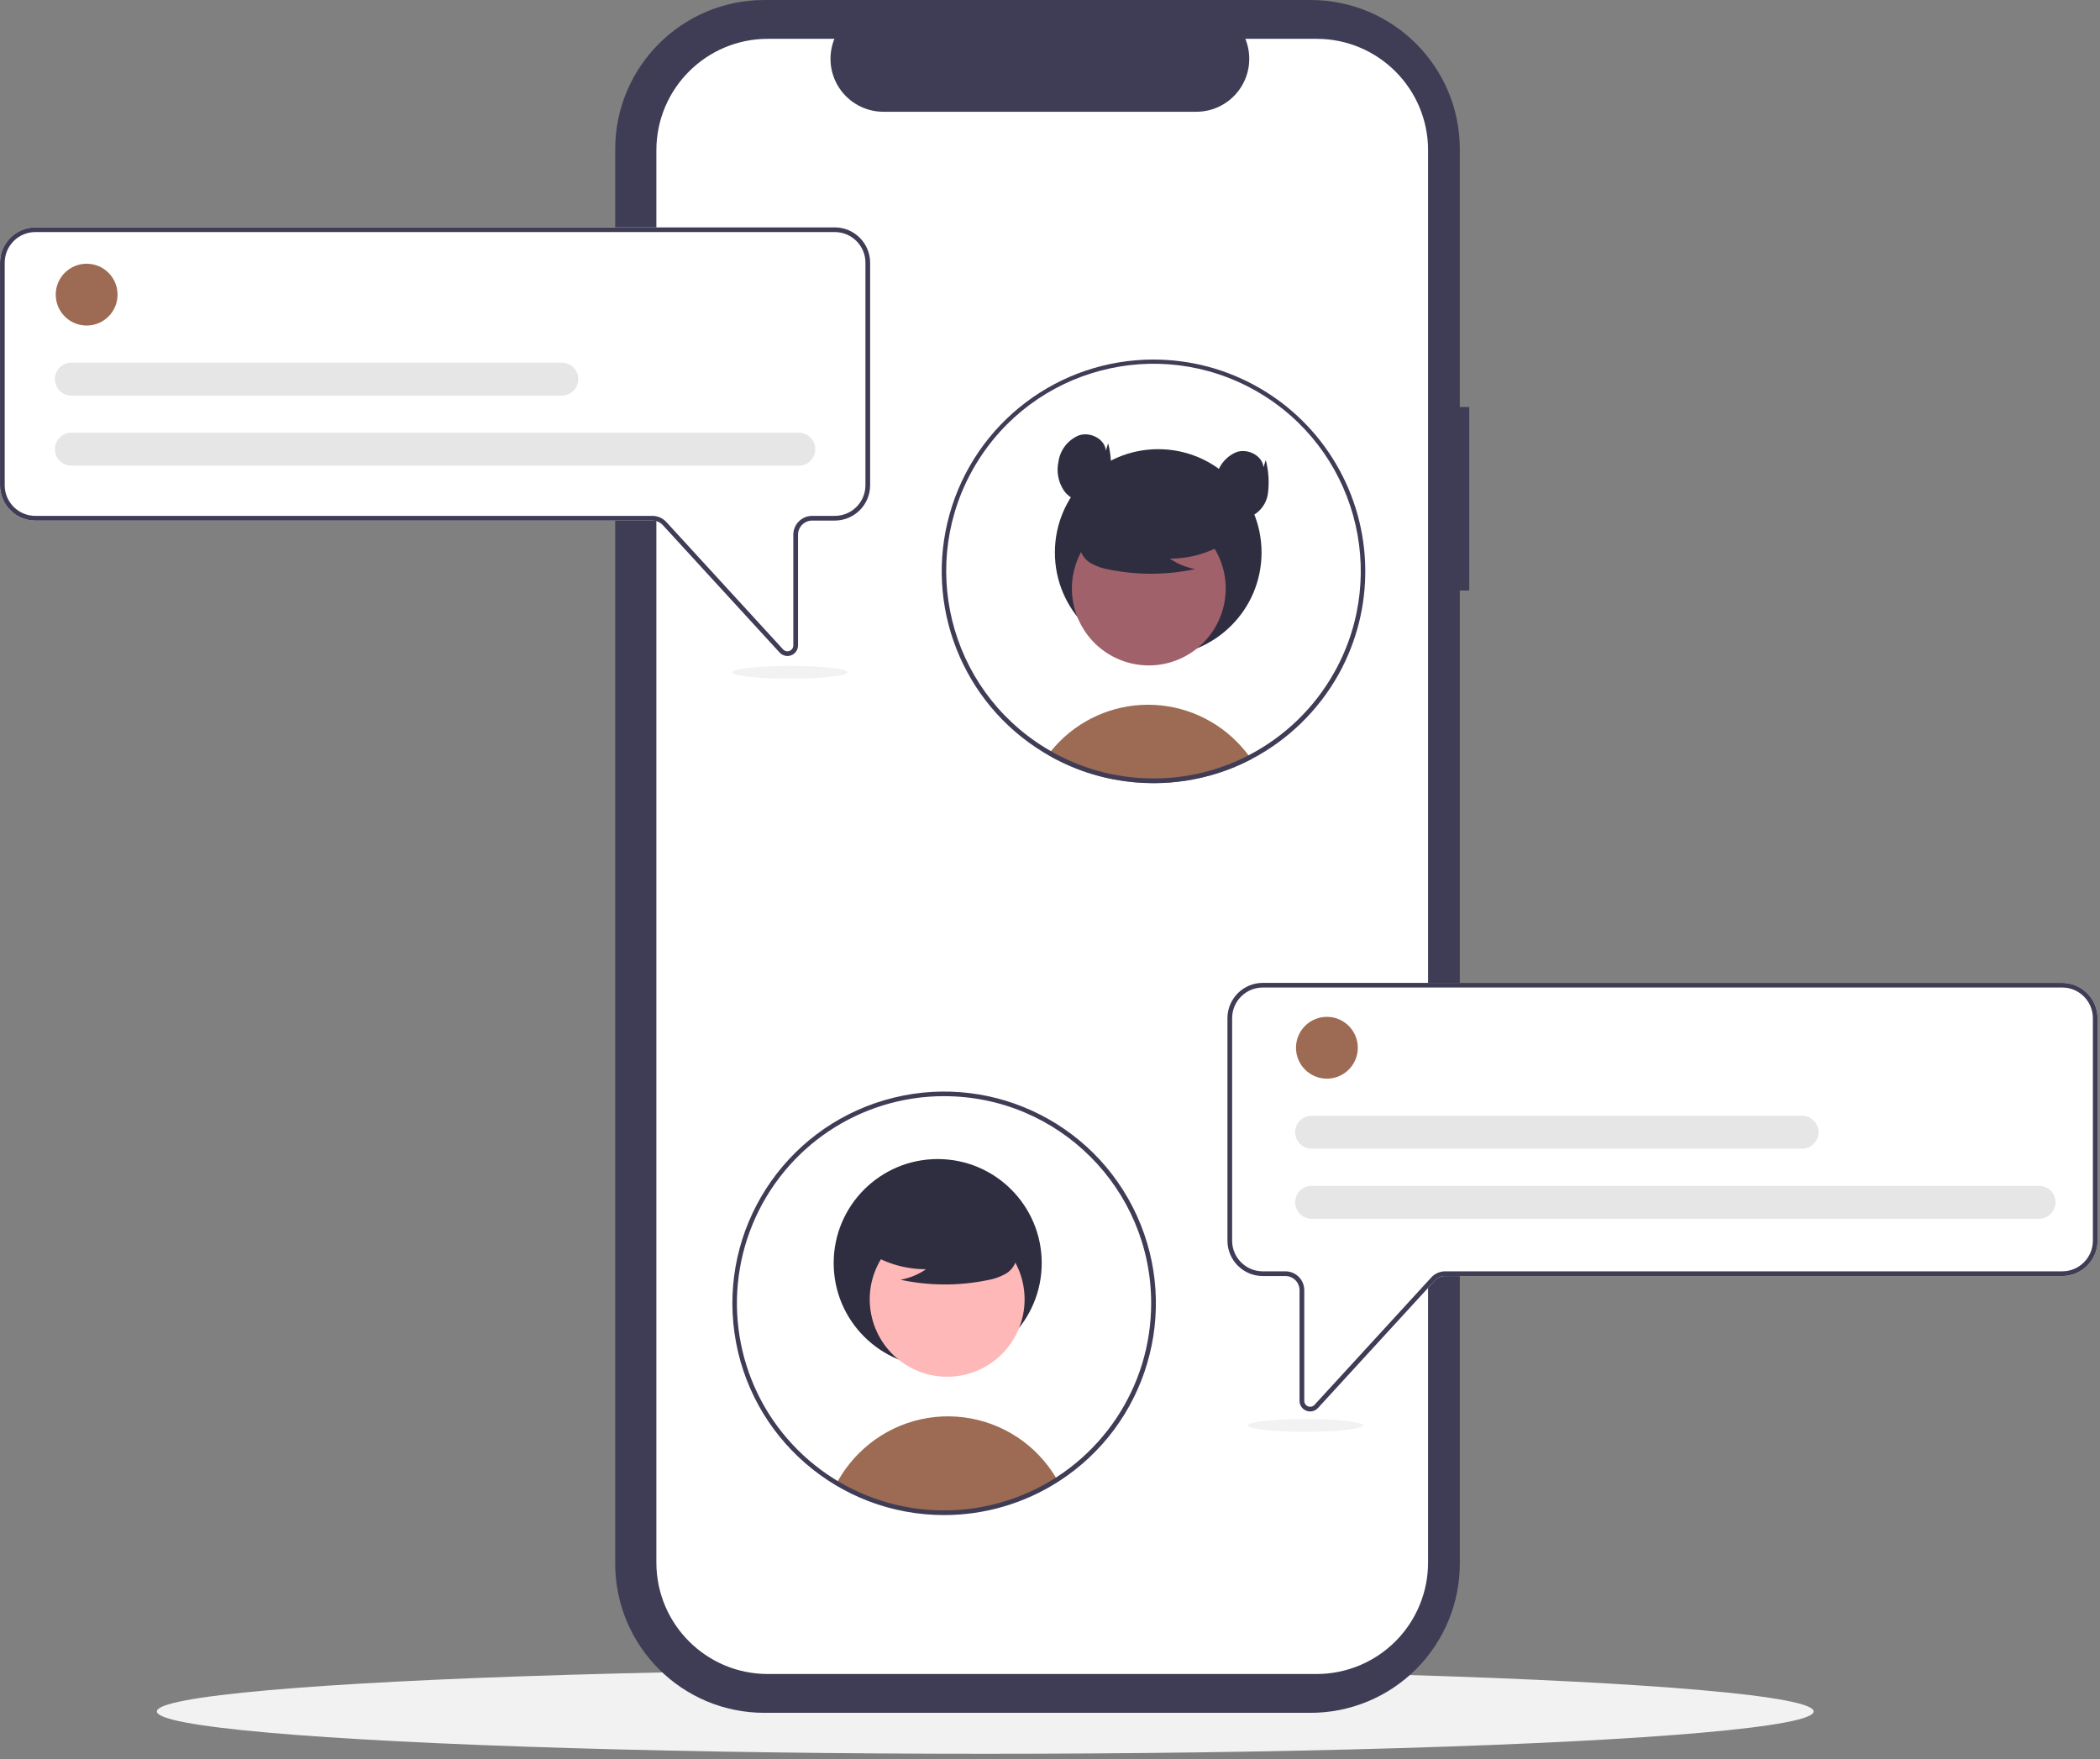 <?xml version="1.0" encoding="UTF-8"?>
<svg width="351px" height="294px" viewBox="0 0 351 294" version="1.1" xmlns="http://www.w3.org/2000/svg" xmlns:xlink="http://www.w3.org/1999/xlink">
    <rect x="0" y="0" width="351" height="294" fill="#808080" stroke="none"/>
    <title>undraw_Chatting_re_j55r</title>
    <g id="Page-1" stroke="none" stroke-width="1" fill="none" fill-rule="evenodd">
        <g id="A0" transform="translate(-1393, -1732)" fill-rule="nonzero">
            <g id="undraw_Chatting_re_j55r" transform="translate(1393, 1732)">
                <ellipse id="Oval" fill="#F2F2F2" cx="164.677" cy="286.047" rx="138.462" ry="7.08"></ellipse>
                <path d="M245.572,68.03 L243.998,68.03 L243.998,24.94 C243.998,11.166 232.832,-2.84217094e-14 219.058,-2.84217094e-14 L127.766,-2.84217094e-14 C113.992,-2.84217094e-14 102.826,11.166 102.826,24.94 L102.826,261.34 C102.826,275.114 113.992,286.28 127.766,286.28 L219.059,286.28 C225.673,286.28 232.017,283.652 236.694,278.975 C241.371,274.298 243.999,267.954 243.999,261.34 L243.999,98.702 L245.572,98.702 L245.572,68.03 Z" id="Path" fill="#3F3D56"></path>
                <path d="M238.691,25.114 L238.691,261.164 C238.692,266.104 236.729,270.842 233.237,274.335 C229.744,277.828 225.006,279.791 220.066,279.791 L128.334,279.791 C118.048,279.791 109.709,271.452 109.709,261.166 L109.709,25.114 C109.711,14.829 118.049,6.491 128.334,6.491 L139.463,6.491 C138.353,9.22 138.672,12.322 140.316,14.767 C141.959,17.212 144.711,18.679 147.657,18.681 L199.957,18.681 C202.903,18.68 205.656,17.213 207.3,14.768 C208.944,12.323 209.264,9.22 208.153,6.491 L220.068,6.491 C230.354,6.491 238.693,14.83 238.693,25.116 L238.691,25.114 Z" id="Path" fill="#FFFFFF"></path>
                <path d="M209.139,126.897 C208.529,127.216 207.909,127.516 207.278,127.797 C206.703,128.056 206.12,128.3 205.528,128.529 L204.871,128.777 C203.129,129.409 201.34,129.902 199.521,130.252 C198.62,130.429 197.708,130.568 196.783,130.669 C196.02,130.756 195.249,130.817 194.47,130.854 C193.915,130.882 193.361,130.893 192.802,130.893 C190.59,130.894 188.382,130.687 186.209,130.275 C185.642,130.175 185.088,130.051 184.533,129.917 C181.85,129.274 179.253,128.315 176.796,127.061 C176.576,126.951 176.355,126.833 176.135,126.719 C175.808,126.546 175.49,126.365 175.171,126.176 C175.324,125.964 175.49,125.755 175.659,125.551 C179.381,120.938 184.891,118.126 190.811,117.818 C196.731,117.51 202.502,119.736 206.683,123.938 C207.4,124.658 208.065,125.428 208.673,126.243 C208.836,126.461 208.993,126.677 209.139,126.897 Z" id="Path" fill="#9D6B53"></path>
                <circle id="Oval" fill="#2F2E41" cx="193.588" cy="92.346" r="17.272"></circle>
                <circle id="Oval" fill="#A0616A" transform="translate(192.015, 98.362) rotate(-28.663) translate(-192.015, -98.362) " cx="192.015" cy="98.362" r="12.855"></circle>
                <path d="M205.524,90.277 C202.586,92.302 199.1,93.379 195.532,93.365 C196.805,94.247 198.254,94.843 199.779,95.112 C195.036,96.129 190.133,96.157 185.379,95.193 C184.322,95.024 183.302,94.674 182.364,94.158 C181.419,93.63 180.742,92.725 180.503,91.669 C180.187,89.869 181.594,88.224 183.055,87.119 C187.587,83.745 193.394,82.585 198.874,83.958 C200.677,84.321 202.318,85.248 203.559,86.606 C204.792,88.024 204.952,90.082 203.953,91.674 L205.524,90.277 Z" id="Path" fill="#2F2E41"></path>
                <path d="M192.807,60.093 C176.941,60.092 163.012,70.647 158.722,85.923 C154.433,101.198 160.831,117.462 174.379,125.72 L174.607,125.854 C174.796,125.968 174.984,126.078 175.173,126.184 C175.492,126.373 175.81,126.554 176.137,126.727 C176.357,126.841 176.578,126.959 176.798,127.069 C179.255,128.322 181.852,129.279 184.535,129.92 C185.09,130.054 185.644,130.176 186.211,130.278 C188.384,130.69 190.592,130.897 192.804,130.896 C193.363,130.896 193.917,130.884 194.472,130.857 C195.251,130.822 196.022,130.76 196.785,130.672 C197.71,130.57 198.622,130.431 199.523,130.255 C201.342,129.905 203.131,129.412 204.873,128.78 L205.53,128.532 C206.124,128.304 206.707,128.06 207.28,127.8 C207.909,127.517 208.53,127.217 209.141,126.9 C215.265,123.693 220.326,118.778 223.711,112.751 C223.727,112.72 223.747,112.688 223.762,112.657 C229.838,101.693 229.663,88.333 223.302,77.532 C216.94,66.73 205.34,60.099 192.805,60.097 L192.807,60.093 Z M223.119,112.193 C223.088,112.248 223.06,112.303 223.029,112.354 C219.711,118.292 214.721,123.123 208.679,126.247 C208.079,126.562 207.467,126.857 206.842,127.132 C206.327,127.364 205.8,127.584 205.269,127.789 C205.045,127.876 204.817,127.962 204.588,128.041 C203.083,128.591 201.541,129.033 199.974,129.363 C198.811,129.611 197.636,129.796 196.453,129.918 C195.725,129.997 194.986,130.052 194.242,130.079 C193.766,130.099 193.286,130.11 192.806,130.11 C190.665,130.113 188.529,129.914 186.426,129.516 C185.146,129.28 183.882,128.97 182.638,128.588 C180.745,128.003 178.905,127.257 177.138,126.358 C176.938,126.252 176.729,126.146 176.528,126.035 C176.241,125.882 175.95,125.724 175.667,125.555 C175.455,125.437 175.242,125.311 175.034,125.185 C174.912,125.114 174.79,125.039 174.668,124.965 C158.542,115.061 153.348,94.049 163.002,77.773 C172.657,61.496 193.586,55.979 210.009,65.382 C226.433,74.785 232.271,95.627 223.122,112.193 L223.119,112.193 Z" id="Shape" fill="#3F3D56"></path>
                <path d="M184.842,75.312 C184.656,73.358 182.262,72.155 180.39,72.745 C178.529,73.485 177.204,75.163 176.917,77.145 C176.556,78.784 176.863,80.5 177.769,81.913 C178.716,83.323 180.399,84.052 182.076,83.779 C183.931,83.218 185.295,81.636 185.576,79.719 C185.821,77.837 185.698,75.925 185.215,74.089 L184.842,75.312 Z" id="Path" fill="#2F2E41"></path>
                <path d="M211.189,78.103 C211.003,76.149 208.609,74.946 206.737,75.536 C204.876,76.276 203.551,77.954 203.264,79.936 C202.903,81.575 203.21,83.291 204.116,84.704 C205.063,86.114 206.746,86.843 208.423,86.57 C210.278,86.009 211.642,84.427 211.923,82.51 C212.168,80.628 212.045,78.716 211.562,76.88 L211.189,78.103 Z" id="Path" fill="#2F2E41"></path>
                <path d="M131.611,109.644 C131.116,109.644 130.644,109.434 130.311,109.068 L110.792,87.774 C110.344,87.287 109.713,87.009 109.051,87.008 L5.904,87.008 C2.648,87.002 0.01,84.364 0.004,81.108 L0.004,43.908 C0.01,40.652 2.648,38.014 5.904,38.008 L139.537,38.008 C142.793,38.014 145.431,40.652 145.437,43.908 L145.437,81.108 C145.431,84.364 142.793,87.002 139.537,87.008 L135.747,87.008 C134.443,87.01 133.387,88.066 133.385,89.37 L133.385,107.87 C133.388,108.601 132.939,109.258 132.256,109.52 C132.051,109.601 131.832,109.643 131.611,109.644 L131.611,109.644 Z" id="Path" fill="#FFFFFF"></path>
                <path d="M131.611,109.644 C131.116,109.644 130.644,109.434 130.311,109.068 L110.792,87.774 C110.344,87.287 109.713,87.009 109.051,87.008 L5.904,87.008 C2.648,87.002 0.01,84.364 0.004,81.108 L0.004,43.908 C0.01,40.652 2.648,38.014 5.904,38.008 L139.537,38.008 C142.793,38.014 145.431,40.652 145.437,43.908 L145.437,81.108 C145.431,84.364 142.793,87.002 139.537,87.008 L135.747,87.008 C134.443,87.01 133.387,88.066 133.385,89.37 L133.385,107.87 C133.388,108.601 132.939,109.258 132.256,109.52 C132.051,109.601 131.832,109.643 131.611,109.644 L131.611,109.644 Z M5.904,38.788 C3.079,38.791 0.79,41.08 0.787,43.905 L0.787,81.105 C0.79,83.93 3.079,86.219 5.904,86.222 L109.047,86.222 C109.929,86.223 110.771,86.593 111.368,87.243 L130.887,108.537 C131.161,108.837 131.591,108.937 131.97,108.79 C132.348,108.643 132.597,108.278 132.597,107.872 L132.597,89.372 C132.599,87.634 134.008,86.225 135.746,86.223 L139.535,86.223 C142.36,86.22 144.649,83.931 144.652,81.106 L144.652,43.906 C144.649,41.081 142.36,38.792 139.535,38.789 L5.904,38.788 Z" id="Shape" fill="#3F3D56"></path>
                <circle id="Oval" fill="#9D6B53" cx="14.482" cy="49.246" r="5.166"></circle>
                <path d="M133.51,77.832 L11.931,77.832 C10.409,77.832 9.175,76.598 9.175,75.076 C9.175,73.555 10.409,72.321 11.931,72.321 L133.51,72.321 C135.032,72.321 136.266,73.555 136.266,75.076 C136.266,76.598 135.032,77.832 133.51,77.832 Z" id="Path" fill="#E6E6E6"></path>
                <path d="M93.902,66.121 L11.931,66.121 C10.409,66.121 9.175,64.887 9.175,63.365 C9.175,61.844 10.409,60.61 11.931,60.61 L93.902,60.61 C95.424,60.61 96.657,61.844 96.657,63.365 C96.657,64.887 95.424,66.121 93.902,66.121 Z" id="Path" fill="#E6E6E6"></path>
                <path d="M218.339,235.789 C217.656,235.527 217.207,234.869 217.21,234.138 L217.21,215.638 C217.208,214.334 216.152,213.278 214.848,213.276 L211.06,213.276 C207.804,213.27 205.166,210.632 205.16,207.376 L205.16,170.176 C205.166,166.92 207.804,164.282 211.06,164.276 L344.693,164.276 C347.949,164.282 350.587,166.92 350.593,170.176 L350.593,207.376 C350.587,210.632 347.949,213.27 344.693,213.276 L241.552,213.276 C240.89,213.277 240.259,213.555 239.811,214.042 L220.287,235.335 C219.954,235.701 219.482,235.91 218.987,235.911 C218.766,235.911 218.546,235.87 218.34,235.789 L218.339,235.789 Z" id="Path" fill="#FFFFFF"></path>
                <path d="M218.339,235.789 C217.656,235.527 217.207,234.869 217.21,234.138 L217.21,215.638 C217.208,214.334 216.152,213.278 214.848,213.276 L211.06,213.276 C207.804,213.27 205.166,210.632 205.16,207.376 L205.16,170.176 C205.166,166.92 207.804,164.282 211.06,164.276 L344.693,164.276 C347.949,164.282 350.587,166.92 350.593,170.176 L350.593,207.376 C350.587,210.632 347.949,213.27 344.693,213.276 L241.552,213.276 C240.89,213.277 240.259,213.555 239.811,214.042 L220.287,235.335 C219.954,235.701 219.482,235.91 218.987,235.911 C218.766,235.911 218.546,235.87 218.34,235.789 L218.339,235.789 Z M211.06,165.055 C208.235,165.058 205.946,167.347 205.943,170.172 L205.943,207.372 C205.946,210.197 208.235,212.486 211.06,212.489 L214.852,212.489 C216.59,212.491 217.999,213.9 218.001,215.638 L218.001,234.138 C218.001,234.544 218.25,234.909 218.628,235.056 C219.007,235.203 219.437,235.103 219.711,234.803 L239.23,213.509 C239.827,212.859 240.669,212.489 241.551,212.488 L344.693,212.488 C347.518,212.485 349.807,210.196 349.81,207.371 L349.81,170.171 C349.807,167.346 347.518,165.057 344.693,165.054 L211.06,165.055 Z" id="Shape" fill="#3F3D56"></path>
                <path d="M176.687,247.308 C165.51,254.465 151.248,254.692 139.849,247.894 C140.833,246.064 142.079,244.387 143.549,242.918 C148.142,238.304 154.614,236.078 161.073,236.892 C167.533,237.705 173.25,241.467 176.555,247.076 C176.596,247.151 176.643,247.23 176.687,247.308 Z" id="Path" fill="#9D6B53"></path>
                <circle id="Oval" fill="#2F2E41" cx="156.73" cy="211.11" r="17.387"></circle>
                <circle id="Oval" fill="#FFB8B8" transform="translate(158.312, 217.168) rotate(-61.337) translate(-158.312, -217.168) " cx="158.312" cy="217.168" r="12.941"></circle>
                <path d="M144.715,209.028 C147.672,211.066 151.182,212.15 154.773,212.136 C153.492,213.024 152.033,213.625 150.498,213.895 C155.274,214.92 160.211,214.948 164.998,213.977 C166.062,213.807 167.089,213.454 168.033,212.935 C168.984,212.404 169.665,211.493 169.906,210.43 C170.224,208.613 168.806,206.962 167.337,205.85 C162.775,202.453 156.929,201.285 151.412,202.668 C149.597,203.033 147.945,203.967 146.696,205.333 C145.456,206.76 145.294,208.83 146.296,210.433 L144.715,209.028 Z" id="Path" fill="#2F2E41"></path>
                <path d="M157.794,253.229 C140.19,253.223 125.267,240.28 122.772,222.855 C120.277,205.429 130.968,188.818 147.863,183.872 C164.757,178.927 182.718,187.15 190.014,203.17 C197.31,219.191 191.722,238.138 176.9,247.636 C171.198,251.29 164.567,253.231 157.794,253.229 Z M157.794,183.211 C143.792,183.21 131.167,191.644 125.808,204.58 C120.449,217.516 123.41,232.407 133.311,242.309 C143.212,252.21 158.103,255.172 171.039,249.814 C183.976,244.455 192.41,231.831 192.41,217.829 C192.407,198.713 176.91,183.217 157.794,183.215 L157.794,183.211 Z" id="Shape" fill="#3F3D56"></path>
                <circle id="Oval" fill="#9D6B53" cx="221.781" cy="175.12" r="5.166"></circle>
                <path d="M340.81,203.707 L219.231,203.707 C217.709,203.707 216.476,202.473 216.476,200.952 C216.476,199.43 217.709,198.196 219.231,198.196 L340.81,198.196 C342.332,198.196 343.565,199.43 343.565,200.952 C343.565,202.473 342.332,203.707 340.81,203.707 Z" id="Path" fill="#E6E6E6"></path>
                <path d="M301.202,191.995 L219.231,191.995 C217.709,191.995 216.476,190.761 216.476,189.239 C216.476,187.718 217.709,186.484 219.231,186.484 L301.202,186.484 C302.724,186.484 303.957,187.718 303.957,189.239 C303.957,190.761 302.724,191.995 301.202,191.995 Z" id="Path" fill="#E6E6E6"></path>
                <ellipse id="Oval" fill="#F2F2F2" cx="218.173" cy="238.241" rx="9.639" ry="1.07"></ellipse>
                <ellipse id="Oval" fill="#F2F2F2" cx="132.028" cy="112.367" rx="9.639" ry="1.07"></ellipse>
            </g>
        </g>
    </g>
</svg>